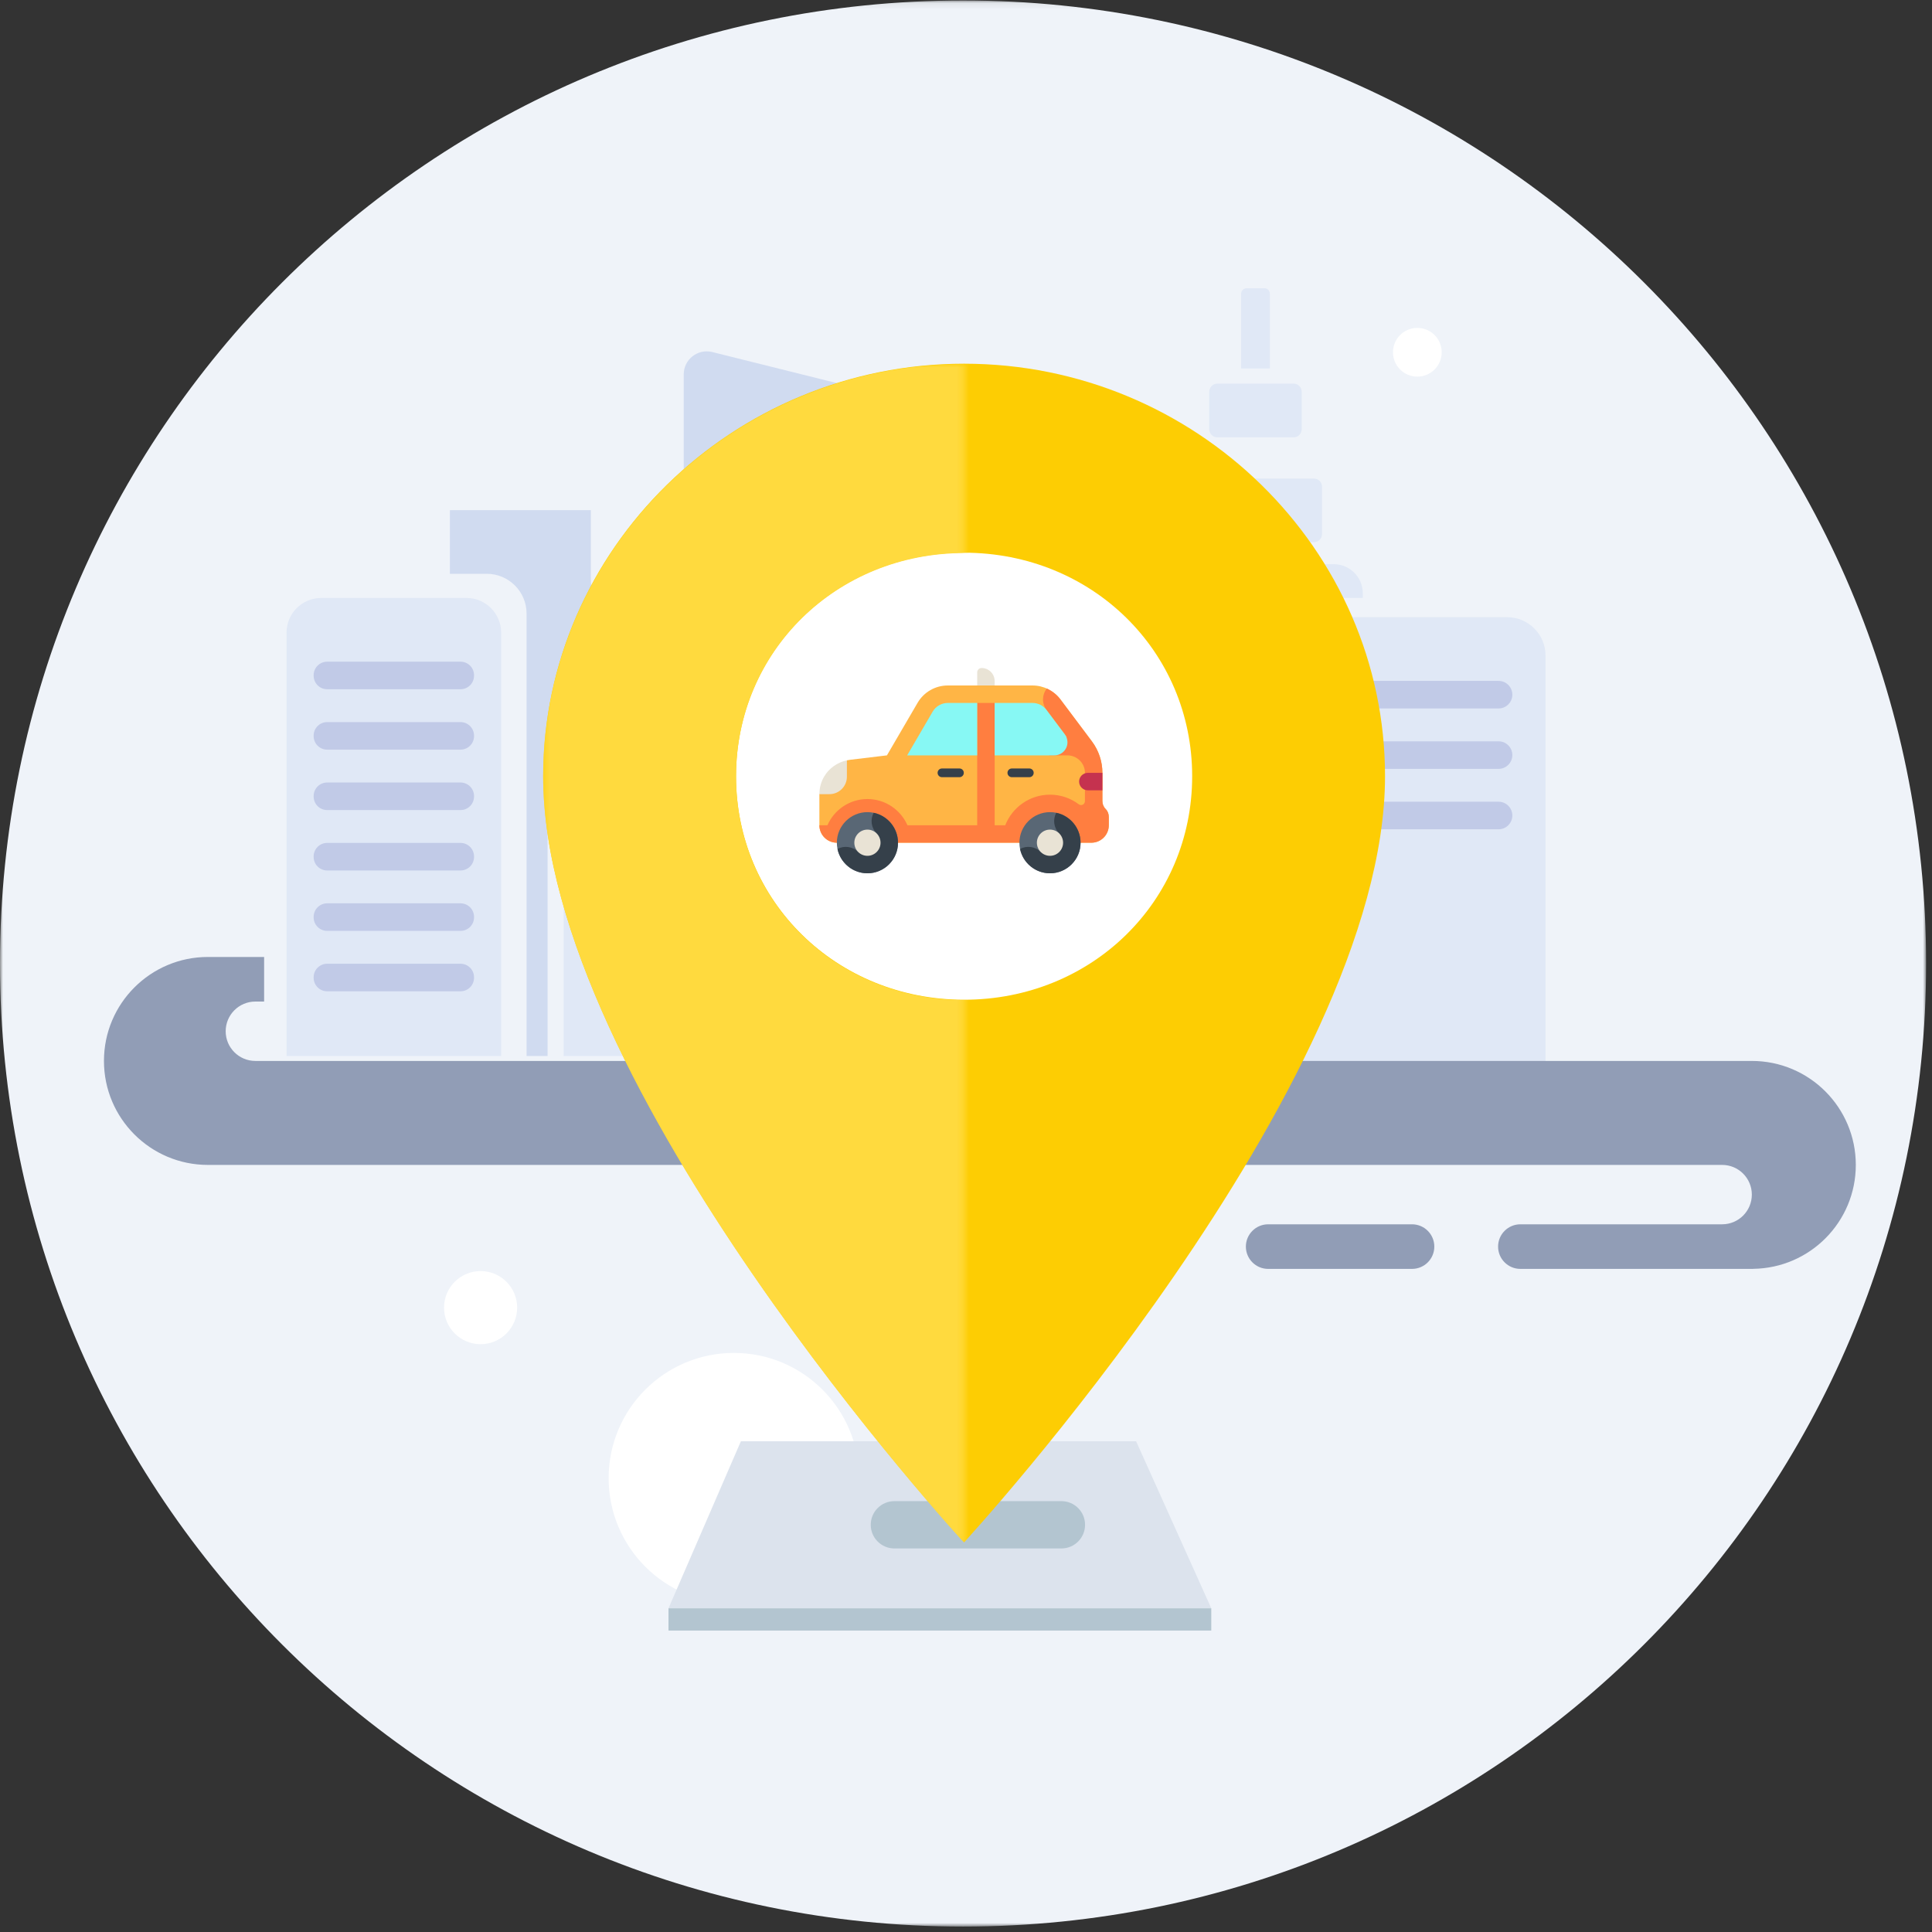 <svg width="318" height="318" viewBox="0 0 318 318" fill="none" xmlns="http://www.w3.org/2000/svg">
<rect x="0" y="0" width="318" height="318" fill="#333333" stroke="none"/>
<mask id="mask0_5_2326" style="mask-type:luminance" maskUnits="userSpaceOnUse" x="0" y="0" width="318" height="318">
<path fill-rule="evenodd" clip-rule="evenodd" d="M0 0.077H317.03V317.106H0V0.077Z" fill="white"/>
</mask>
<g mask="url(#mask0_5_2326)">
<path fill-rule="evenodd" clip-rule="evenodd" d="M158.515 0.077C70.97 0.077 0 71.046 0 158.591C0 246.136 70.97 317.106 158.515 317.106C246.06 317.106 317.03 246.136 317.03 158.591C317.03 71.046 246.06 0.077 158.515 0.077Z" fill="#EFF3F9"/>
</g>
<path fill-rule="evenodd" clip-rule="evenodd" d="M120.795 263.917C109.409 263.917 100.179 254.687 100.179 243.301C100.179 231.915 109.409 222.685 120.795 222.685C132.181 222.685 141.411 231.915 141.411 243.301C141.411 254.687 132.181 263.917 120.795 263.917Z" fill="white"/>
<path fill-rule="evenodd" clip-rule="evenodd" d="M79.105 221.248C75.781 221.248 73.087 218.554 73.087 215.23C73.087 211.907 75.781 209.212 79.105 209.212C82.429 209.212 85.123 211.907 85.123 215.23C85.123 218.554 82.429 221.248 79.105 221.248Z" fill="white"/>
<path fill-rule="evenodd" clip-rule="evenodd" d="M177.797 251.321C175.582 251.321 173.787 249.525 173.787 247.311C173.787 245.096 175.582 243.301 177.797 243.301C180.011 243.301 181.806 245.096 181.806 247.311C181.806 249.525 180.011 251.321 177.797 251.321Z" fill="white"/>
<path fill-rule="evenodd" clip-rule="evenodd" d="M233.288 61.992C231.074 61.992 229.279 60.197 229.279 57.982C229.279 55.767 231.074 53.972 233.288 53.972C235.503 53.972 237.298 55.767 237.298 57.982C237.298 60.197 235.503 61.992 233.288 61.992Z" fill="white"/>
<path fill-rule="evenodd" clip-rule="evenodd" d="M215.331 98.423H224.31V97.641C224.31 95.003 222.171 92.865 219.532 92.865H193.762C191.124 92.865 188.986 95.003 188.986 97.641V173.816H209.014V104.74C209.014 101.251 211.842 98.423 215.331 98.423Z" fill="#E0E8F6"/>
<mask id="mask1_5_2326" style="mask-type:luminance" maskUnits="userSpaceOnUse" x="0" y="0" width="318" height="318">
<path fill-rule="evenodd" clip-rule="evenodd" d="M0 317.106H317.03V0.076H0V317.106Z" fill="white"/>
</mask>
<g mask="url(#mask1_5_2326)">
<path fill-rule="evenodd" clip-rule="evenodd" d="M161.873 173.816H183.776V107.913H161.873V173.816Z" fill="#D0DBF0"/>
<path fill-rule="evenodd" clip-rule="evenodd" d="M216.268 89.242H197.029C196.293 89.242 195.697 88.646 195.697 87.91V80.104C195.697 79.369 196.293 78.772 197.029 78.772H216.268C217.003 78.772 217.599 79.369 217.599 80.104V87.91C217.599 88.646 217.003 89.242 216.268 89.242Z" fill="#E0E8F6"/>
<path fill-rule="evenodd" clip-rule="evenodd" d="M157.128 173.816H112.539V61.619C112.539 59.157 114.852 57.35 117.242 57.945L154.258 67.179C155.945 67.6 157.128 69.115 157.128 70.853V173.816Z" fill="#D0DBF0"/>
<path fill-rule="evenodd" clip-rule="evenodd" d="M92.772 173.816V135.035C92.772 131.557 95.591 128.738 99.069 128.738H106.212V173.816H92.772Z" fill="#E0E8F6"/>
<path fill-rule="evenodd" clip-rule="evenodd" d="M205.066 166.435C204.143 166.435 203.394 165.686 203.394 164.762V105.895C203.394 104.97 204.143 104.223 205.066 104.223C205.99 104.223 206.739 104.97 206.739 105.895V164.762C206.739 165.686 205.99 166.435 205.066 166.435Z" fill="#C0CBE2"/>
<path fill-rule="evenodd" clip-rule="evenodd" d="M195.788 166.435C194.864 166.435 194.115 165.686 194.115 164.762V105.895C194.115 104.97 194.864 104.223 195.788 104.223C196.711 104.223 197.46 104.97 197.46 105.895V164.762C197.46 165.686 196.711 166.435 195.788 166.435Z" fill="#C0CBE2"/>
<path fill-rule="evenodd" clip-rule="evenodd" d="M148.672 84.007H122.273C120.827 84.007 119.656 82.835 119.656 81.39C119.656 79.944 120.827 78.772 122.273 78.772H148.672C150.118 78.772 151.289 79.944 151.289 81.39C151.289 82.835 150.118 84.007 148.672 84.007Z" fill="#C1CAE7"/>
<path fill-rule="evenodd" clip-rule="evenodd" d="M148.672 95.481H122.273C120.827 95.481 119.656 94.309 119.656 92.865C119.656 91.419 120.827 90.247 122.273 90.247H148.672C150.118 90.247 151.289 91.419 151.289 92.865C151.289 94.309 150.118 95.481 148.672 95.481Z" fill="#C1CAE7"/>
<path fill-rule="evenodd" clip-rule="evenodd" d="M148.672 106.956H122.273C120.827 106.956 119.656 105.784 119.656 104.339C119.656 102.894 120.827 101.722 122.273 101.722H148.672C150.118 101.722 151.289 102.894 151.289 104.339C151.289 105.784 150.118 106.956 148.672 106.956Z" fill="#C1CAE7"/>
<path fill-rule="evenodd" clip-rule="evenodd" d="M148.672 118.431H122.273C120.827 118.431 119.656 117.259 119.656 115.814C119.656 114.368 120.827 113.196 122.273 113.196H148.672C150.118 113.196 151.289 114.368 151.289 115.814C151.289 117.259 150.118 118.431 148.672 118.431Z" fill="#C1CAE7"/>
<path fill-rule="evenodd" clip-rule="evenodd" d="M148.672 129.905H122.273C120.827 129.905 119.656 128.733 119.656 127.288C119.656 125.842 120.827 124.671 122.273 124.671H148.672C150.118 124.671 151.289 125.842 151.289 127.288C151.289 128.733 150.118 129.905 148.672 129.905Z" fill="#C1CAE7"/>
<path fill-rule="evenodd" clip-rule="evenodd" d="M148.672 141.38H122.273C120.827 141.38 119.656 140.208 119.656 138.762C119.656 137.317 120.827 136.145 122.273 136.145H148.672C150.118 136.145 151.289 137.317 151.289 138.762C151.289 140.208 150.118 141.38 148.672 141.38Z" fill="#C1CAE7"/>
<path fill-rule="evenodd" clip-rule="evenodd" d="M148.672 152.854H122.273C120.827 152.854 119.656 151.682 119.656 150.238C119.656 148.792 120.827 147.62 122.273 147.62H148.672C150.118 147.62 151.289 148.792 151.289 150.238C151.289 151.682 150.118 152.854 148.672 152.854Z" fill="#C1CAE7"/>
<path fill-rule="evenodd" clip-rule="evenodd" d="M148.672 164.329H122.273C120.827 164.329 119.656 163.157 119.656 161.712C119.656 160.266 120.827 159.095 122.273 159.095H148.672C150.118 159.095 151.289 160.266 151.289 161.712C151.289 163.157 150.118 164.329 148.672 164.329Z" fill="#C1CAE7"/>
<path fill-rule="evenodd" clip-rule="evenodd" d="M82.487 173.816H47.163V104.133C47.163 100.979 49.719 98.422 52.873 98.422H76.777C79.93 98.422 82.487 100.979 82.487 104.133V173.816Z" fill="#E0E8F6"/>
<path fill-rule="evenodd" clip-rule="evenodd" d="M75.799 113.447H53.852C52.622 113.447 51.625 112.451 51.625 111.221V111.137C51.625 109.907 52.622 108.91 53.852 108.91H75.799C77.028 108.91 78.025 109.907 78.025 111.137V111.221C78.025 112.451 77.028 113.447 75.799 113.447Z" fill="#C1CAE7"/>
<path fill-rule="evenodd" clip-rule="evenodd" d="M75.799 123.39H53.852C52.622 123.39 51.625 122.394 51.625 121.164V121.08C51.625 119.851 52.622 118.854 53.852 118.854H75.799C77.028 118.854 78.025 119.851 78.025 121.08V121.164C78.025 122.394 77.028 123.39 75.799 123.39Z" fill="#C1CAE7"/>
<path fill-rule="evenodd" clip-rule="evenodd" d="M75.799 133.334H53.852C52.622 133.334 51.625 132.338 51.625 131.108V131.024C51.625 129.794 52.622 128.797 53.852 128.797H75.799C77.028 128.797 78.025 129.794 78.025 131.024V131.108C78.025 132.338 77.028 133.334 75.799 133.334Z" fill="#C1CAE7"/>
<path fill-rule="evenodd" clip-rule="evenodd" d="M75.799 143.277H53.852C52.622 143.277 51.625 142.281 51.625 141.051V140.967C51.625 139.737 52.622 138.74 53.852 138.74H75.799C77.028 138.74 78.025 139.737 78.025 140.967V141.051C78.025 142.281 77.028 143.277 75.799 143.277Z" fill="#C1CAE7"/>
<path fill-rule="evenodd" clip-rule="evenodd" d="M75.799 153.22H53.852C52.622 153.22 51.625 152.224 51.625 150.995V150.91C51.625 149.681 52.622 148.684 53.852 148.684H75.799C77.028 148.684 78.025 149.681 78.025 150.91V150.995C78.025 152.224 77.028 153.22 75.799 153.22Z" fill="#C1CAE7"/>
<path fill-rule="evenodd" clip-rule="evenodd" d="M75.799 163.163H53.852C52.622 163.163 51.625 162.167 51.625 160.938V160.853C51.625 159.625 52.622 158.628 53.852 158.628H75.799C77.028 158.628 78.025 159.625 78.025 160.853V160.938C78.025 162.167 77.028 163.163 75.799 163.163Z" fill="#C1CAE7"/>
<path fill-rule="evenodd" clip-rule="evenodd" d="M254.388 176.979H211.15V107.903C211.15 104.414 213.977 101.586 217.466 101.586H248.07C251.559 101.586 254.388 104.414 254.388 107.903V176.979Z" fill="#E0E8F6"/>
<path fill-rule="evenodd" clip-rule="evenodd" d="M246.657 116.61H218.88C217.627 116.61 216.612 115.595 216.612 114.341C216.612 113.09 217.627 112.074 218.88 112.074H246.657C247.91 112.074 248.926 113.09 248.926 114.341C248.926 115.595 247.91 116.61 246.657 116.61Z" fill="#C1CAE7"/>
<path fill-rule="evenodd" clip-rule="evenodd" d="M246.657 126.554H218.88C217.627 126.554 216.612 125.538 216.612 124.285C216.612 123.032 217.627 122.017 218.88 122.017H246.657C247.91 122.017 248.926 123.032 248.926 124.285C248.926 125.538 247.91 126.554 246.657 126.554Z" fill="#C1CAE7"/>
<path fill-rule="evenodd" clip-rule="evenodd" d="M246.657 136.497H218.88C217.627 136.497 216.612 135.482 216.612 134.228C216.612 132.976 217.627 131.961 218.88 131.961H246.657C247.91 131.961 248.926 132.976 248.926 134.228C248.926 135.482 247.91 136.497 246.657 136.497Z" fill="#C1CAE7"/>
<path fill-rule="evenodd" clip-rule="evenodd" d="M103.516 101.721C100.056 101.721 97.249 98.916 97.249 95.455V83.966H74.052V94.446H80.121C83.74 94.446 86.672 97.379 86.672 100.997V173.816H90.132V132.66C90.132 128.819 93.245 125.707 97.085 125.707H106.212V101.721H103.516Z" fill="#D0DBF0"/>
<path fill-rule="evenodd" clip-rule="evenodd" d="M212.923 71.986H200.373C199.638 71.986 199.041 71.391 199.041 70.655V64.474C199.041 63.738 199.638 63.142 200.373 63.142H212.923C213.659 63.142 214.254 63.738 214.254 64.474V70.655C214.254 71.391 213.659 71.986 212.923 71.986Z" fill="#E0E8F6"/>
<path fill-rule="evenodd" clip-rule="evenodd" d="M209.014 60.651H204.282V48.352C204.282 47.851 204.688 47.444 205.189 47.444H208.107C208.608 47.444 209.014 47.851 209.014 48.352V60.651Z" fill="#E0E8F6"/>
<path fill-rule="evenodd" clip-rule="evenodd" d="M220.751 185.414H81.583C79.618 185.414 78.024 183.822 78.024 181.855C78.024 179.891 79.618 178.297 81.583 178.297H220.751C222.717 178.297 224.31 179.891 224.31 181.855C224.31 183.822 222.717 185.414 220.751 185.414Z" fill="#7E89A0"/>
<path fill-rule="evenodd" clip-rule="evenodd" d="M305.459 191.741C305.459 182.29 297.797 174.626 288.345 174.626H275.309H266.488H42.033C39.334 174.626 37.146 172.439 37.146 169.74C37.146 167.04 39.334 164.852 42.033 164.852H43.472V157.513H34.225C24.773 157.513 17.111 165.175 17.111 174.626C17.111 184.079 24.773 191.741 34.225 191.741H271.231H283.457C286.158 191.741 288.345 193.929 288.345 196.628C288.345 199.327 286.158 201.515 283.457 201.515H274.308H250.25C248.222 201.515 246.579 203.159 246.579 205.186C246.579 207.212 248.222 208.855 250.25 208.855H288.547V208.845C297.905 208.735 305.459 201.125 305.459 191.741Z" fill="#919DB6"/>
<path fill-rule="evenodd" clip-rule="evenodd" d="M232.413 201.515H208.736C206.709 201.515 205.066 203.159 205.066 205.186C205.066 207.213 206.709 208.855 208.736 208.855H232.413C234.44 208.855 236.083 207.213 236.083 205.186C236.083 203.159 234.44 201.515 232.413 201.515Z" fill="#919DB6"/>
<path fill-rule="evenodd" clip-rule="evenodd" d="M121.945 237.232H187.001L199.37 264.72H110.034L121.945 237.232Z" fill="#DCE3ED"/>
<path fill-rule="evenodd" clip-rule="evenodd" d="M110.034 268.385H199.37V264.72H110.034V268.385Z" fill="#B3C5D0"/>
<path fill-rule="evenodd" clip-rule="evenodd" d="M174.703 254.87H147.215C145.064 254.87 143.321 253.127 143.321 250.976C143.321 248.825 145.064 247.082 147.215 247.082H174.703C176.854 247.082 178.597 248.825 178.597 250.976C178.597 253.127 176.854 254.87 174.703 254.87Z" fill="#B3C5D0"/>
<path fill-rule="evenodd" clip-rule="evenodd" d="M158.687 174.195C132.157 174.195 111.304 153.761 111.304 127.762C111.304 101.762 132.156 81.329 158.687 81.329C185.217 81.329 206.069 101.762 206.069 127.762C206.069 153.761 185.216 174.195 158.687 174.195Z" fill="white"/>
<path fill-rule="evenodd" clip-rule="evenodd" d="M158.686 164.55C137.667 164.55 121.147 148.36 121.147 127.762C121.147 107.163 137.667 90.974 158.686 90.974C179.706 90.974 196.226 107.163 196.226 127.762C196.226 148.36 179.705 164.55 158.686 164.55ZM158.687 59.863C120.578 59.863 89.402 90.416 89.402 127.762C89.402 178.686 158.687 253.861 158.687 253.861C158.687 253.861 227.971 178.686 227.971 127.762C227.971 90.416 196.795 59.863 158.687 59.863Z" fill="#FDCD03"/>
</g>
<mask id="mask2_5_2326" style="mask-type:luminance" maskUnits="userSpaceOnUse" x="89" y="59" width="70" height="195">
<path fill-rule="evenodd" clip-rule="evenodd" d="M89.402 59.923H158.686V253.922H89.402V59.923Z" fill="white"/>
</mask>
<g mask="url(#mask2_5_2326)">
<path fill-rule="evenodd" clip-rule="evenodd" d="M158.686 164.61C137.667 164.61 121.147 148.421 121.147 127.823C121.147 107.223 137.667 91.035 158.686 91.035C179.706 91.035 196.226 107.223 196.226 127.823C196.226 148.421 179.705 164.61 158.686 164.61ZM158.687 59.923C120.578 59.923 89.402 90.477 89.402 127.823C89.402 178.747 158.687 253.922 158.687 253.922C158.687 253.922 227.971 178.747 227.971 127.823C227.971 90.477 196.795 59.923 158.687 59.923Z" fill="#FFDA3E"/>
</g>
<path fill-rule="evenodd" clip-rule="evenodd" d="M160.843 110.671V113.786H163.719V112.108C163.719 110.918 162.753 109.952 161.562 109.952C161.166 109.952 160.843 110.274 160.843 110.671Z" fill="#E9E3D5"/>
<path fill-rule="evenodd" clip-rule="evenodd" d="M181.97 133.141C181.628 132.802 181.452 132.328 181.452 131.845V127.205C181.452 125.339 180.845 123.523 179.725 122.03L174.549 115.128C173.464 113.68 171.758 112.828 169.949 112.828H155.999C153.954 112.828 152.062 113.914 151.031 115.681L145.986 124.33L139.945 125.055C139.76 125.077 139.577 125.107 139.397 125.146L134.868 130.716V135.832C134.868 137.42 136.155 138.708 137.743 138.708H179.629C181.218 138.708 182.505 137.42 182.505 135.832V134.421C182.505 133.94 182.313 133.479 181.97 133.141Z" fill="#FFB545"/>
<path fill-rule="evenodd" clip-rule="evenodd" d="M181.972 133.142C181.627 132.803 181.451 132.329 181.451 131.845V130.081V127.205C181.451 125.414 180.881 123.571 179.725 122.03L174.549 115.128C173.957 114.338 173.179 113.727 172.301 113.333C171.502 114.332 171.446 115.782 172.249 116.853L175.592 121.31L172.637 124.33H175.682C177.26 124.33 178.566 125.596 178.575 127.175V127.205V131.845V131.865C178.577 132.388 177.986 132.702 177.569 132.387C176.247 131.391 174.603 130.8 172.825 130.8C169.478 130.8 166.612 132.89 165.46 135.832H163.719V115.703H160.843V135.832H149.362C148.25 133.296 145.718 131.519 142.776 131.519C139.834 131.519 137.303 133.296 136.191 135.832H134.868C134.868 137.42 136.155 138.708 137.743 138.708H179.629C181.218 138.708 182.505 137.42 182.505 135.832V134.476C182.505 133.979 182.325 133.49 181.972 133.142Z" fill="#FF7E40"/>
<path fill-rule="evenodd" clip-rule="evenodd" d="M155.045 127.924H157.92C158.317 127.924 158.639 127.602 158.639 127.205C158.639 126.808 158.317 126.487 157.92 126.487H155.045C154.647 126.487 154.325 126.808 154.325 127.205C154.325 127.602 154.647 127.924 155.045 127.924Z" fill="#35404A"/>
<path fill-rule="evenodd" clip-rule="evenodd" d="M166.547 127.924H169.422C169.819 127.924 170.141 127.602 170.141 127.205C170.141 126.808 169.819 126.487 169.422 126.487H166.547C166.149 126.487 165.827 126.808 165.827 127.205C165.827 127.602 166.149 127.924 166.547 127.924Z" fill="#35404A"/>
<path fill-rule="evenodd" clip-rule="evenodd" d="M153.516 117.13L149.315 124.33H160.843V115.703H156C154.981 115.703 154.029 116.25 153.516 117.13Z" fill="#87F8F4"/>
<path fill-rule="evenodd" clip-rule="evenodd" d="M175.268 120.879L172.249 116.853C171.706 116.129 170.854 115.703 169.948 115.703H163.719V124.33H173.543C174.734 124.33 175.7 123.364 175.7 122.173C175.7 121.707 175.548 121.252 175.268 120.879Z" fill="#87F8F4"/>
<path fill-rule="evenodd" clip-rule="evenodd" d="M179.055 127.206C178.26 127.206 177.617 127.85 177.617 128.643C177.617 129.438 178.26 130.081 179.055 130.081H181.451V127.206H179.055Z" fill="#C5324F"/>
<path fill-rule="evenodd" clip-rule="evenodd" d="M135.655 127.813C135.651 127.82 135.646 127.83 135.642 127.838C135.591 127.924 135.543 128.013 135.497 128.102C135.094 128.893 134.868 129.783 134.868 130.716H136.52C138.109 130.716 139.397 129.429 139.397 127.841V125.146C137.838 125.483 136.466 126.439 135.655 127.813Z" fill="#E9E3D5"/>
<path fill-rule="evenodd" clip-rule="evenodd" d="M142.775 143.74C140.001 143.74 137.743 141.483 137.743 138.707C137.743 135.932 140.001 133.675 142.775 133.675C145.55 133.675 147.807 135.932 147.807 138.707C147.807 141.483 145.55 143.74 142.775 143.74Z" fill="#596775"/>
<path fill-rule="evenodd" clip-rule="evenodd" d="M143.804 133.781C143.214 134.871 143.379 136.262 144.3 137.183L141.251 140.233C140.329 139.311 138.939 139.146 137.85 139.736C138.326 142.019 140.353 143.739 142.775 143.739C145.55 143.739 147.808 141.482 147.808 138.707C147.808 136.285 146.087 134.258 143.804 133.781Z" fill="#35404A"/>
<path fill-rule="evenodd" clip-rule="evenodd" d="M144.932 138.708C144.932 139.899 143.966 140.865 142.775 140.865C141.585 140.865 140.619 139.899 140.619 138.708C140.619 137.517 141.585 136.551 142.775 136.551C143.966 136.551 144.932 137.517 144.932 138.708Z" fill="#E9E3D5"/>
<path fill-rule="evenodd" clip-rule="evenodd" d="M172.824 143.74C170.05 143.74 167.792 141.483 167.792 138.707C167.792 135.932 170.05 133.675 172.824 133.675C175.599 133.675 177.857 135.932 177.857 138.707C177.857 141.483 175.599 143.74 172.824 143.74Z" fill="#596775"/>
<path fill-rule="evenodd" clip-rule="evenodd" d="M173.853 133.781C173.263 134.871 173.428 136.262 174.349 137.183L171.3 140.233C170.378 139.311 168.988 139.146 167.898 139.736C168.375 142.019 170.402 143.739 172.824 143.739C175.599 143.739 177.856 141.482 177.856 138.707C177.856 136.285 176.136 134.258 173.853 133.781Z" fill="#35404A"/>
<path fill-rule="evenodd" clip-rule="evenodd" d="M174.981 138.708C174.981 139.899 174.015 140.865 172.824 140.865C171.634 140.865 170.668 139.899 170.668 138.708C170.668 137.517 171.634 136.551 172.824 136.551C174.015 136.551 174.981 137.517 174.981 138.708Z" fill="#E9E3D5"/>
</svg>

